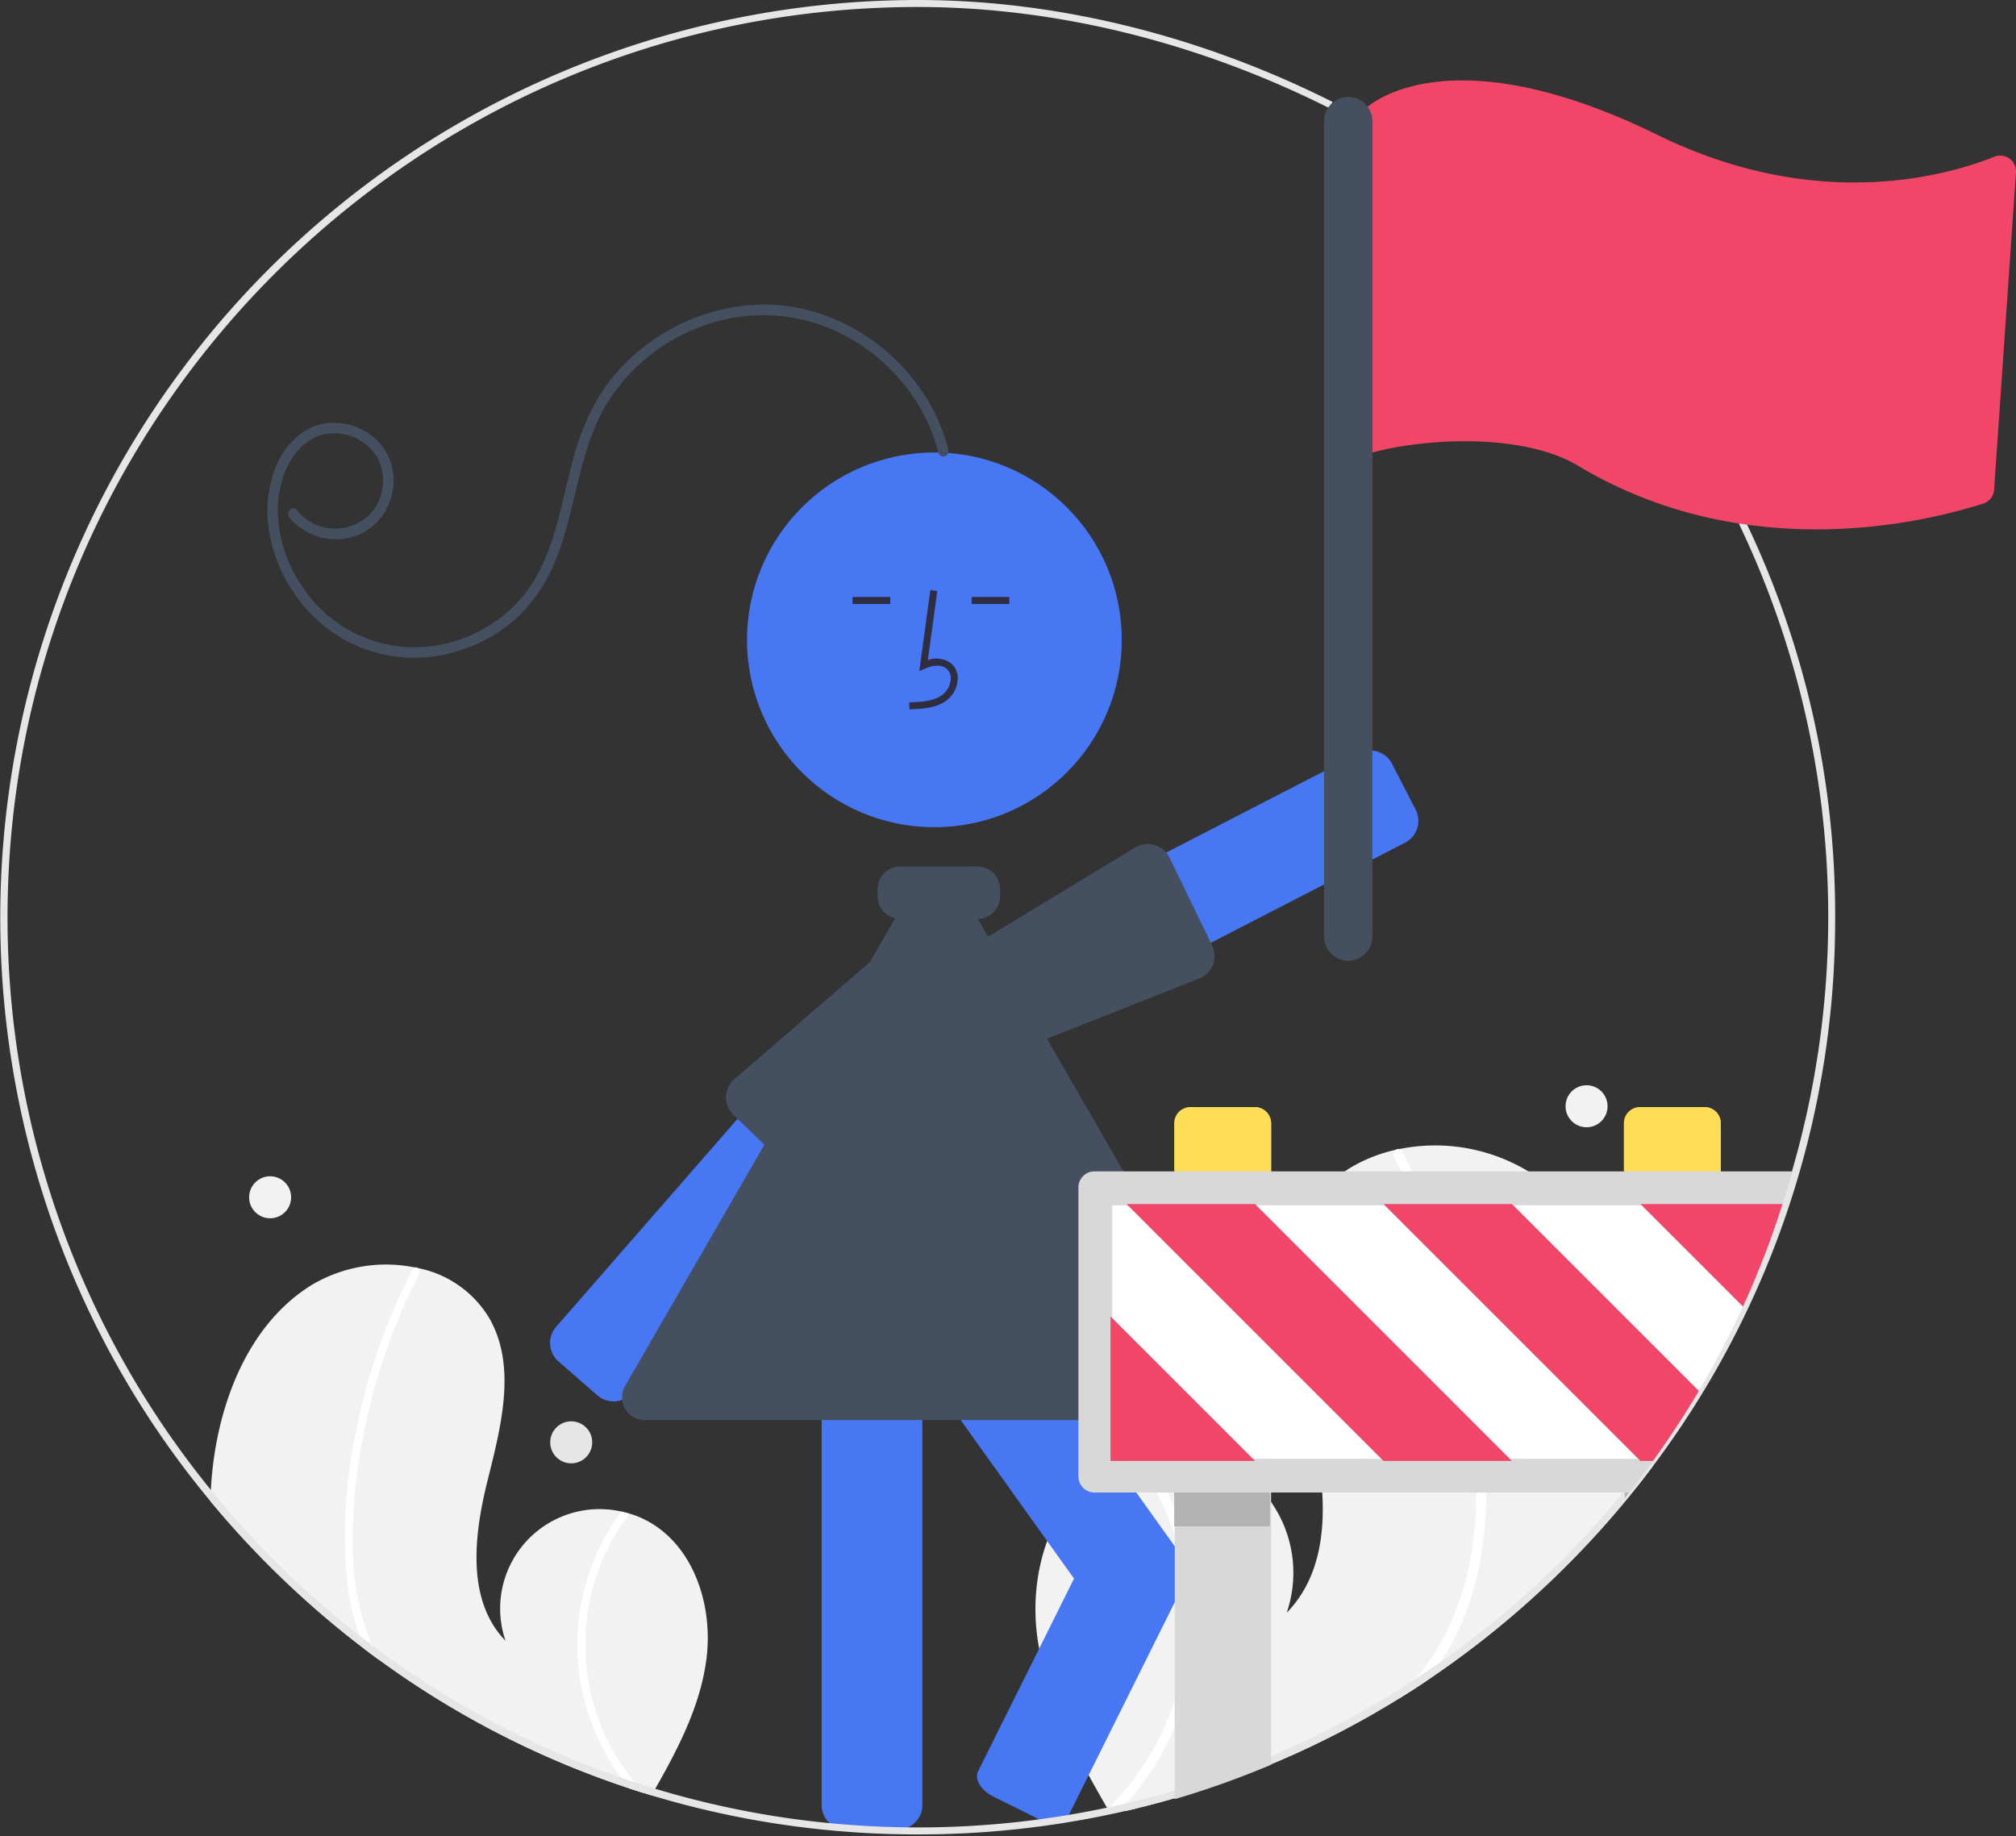 <svg xmlns="http://www.w3.org/2000/svg" xmlns:xlink="http://www.w3.org/1999/xlink" width="357.872" height="325.98" viewBox="0 0 357.872 325.98">
  <rect x="0" y="0" width="357.872" height="325.98" fill="#333333" stroke="none"/>
  <defs>
    <clipPath id="clip-path">
      <circle id="Ellipse_510" data-name="Ellipse 510" cx="161" cy="161" r="161" transform="translate(687 205)" fill="#fff" stroke="#707070" stroke-width="1"/>
    </clipPath>
  </defs>
  <g id="Group_1925" data-name="Group 1925" transform="translate(-685 -201.02)">
    <path id="Path_1854" data-name="Path 1854" d="M717.508,569.8c-.006.777-.025,1.548-.056,2.324A165.421,165.421,0,0,1,677.5,610.071q-2.657,1.8-5.382,3.468a160.62,160.62,0,0,1-43.835,18.714q-1.221.317-2.443.615c-.584.143-1.175.286-1.765.41l-1.069-.093c-.018-.006-.043-.006-.062-.012-.143-.012-.286-.025-.422-.031-.609-.056-1.218-.118-1.827-.174l.143.273.361.684h-.006c-.131-.224-.261-.454-.385-.684-.05-.081-.106-.168-.149-.255s-.087-.155-.131-.23c-5.544-9.646-11.007-19.646-12.405-30.653-1.46-11.523,2.641-24.562,12.778-30.224a20.82,20.82,0,0,1,4.2-1.759c.609-.18,1.224-.329,1.846-.466a21.925,21.925,0,0,1,25.494,28.5c8.6-8.813,6.992-23.108,4.027-35.053s-6.563-25.246-.522-35.973c3.356-5.979,9.26-9.683,15.892-11.175.2-.043.4-.087.609-.124a31.993,31.993,0,0,1,22.99,4.027c12.672,7.986,19.18,23.126,21.293,37.956a79.3,79.3,0,0,1,.783,11.983Z" transform="translate(260.971 -110.82)" fill="#f2f2f2"/>
    <path id="Path_1855" data-name="Path 1855" d="M639.343,610.427a49.366,49.366,0,0,1,4.257,30.69,50.516,50.516,0,0,1-11.734,24.009c-.342.392-.69.771-1.044,1.144.572-.037,1.15-.087,1.722-.137.367-.031.74-.062,1.106-.1-.584.143-1.175.286-1.765.41l-1.069-.093c-.018-.006-.043-.006-.062-.012-.143-.012-.286-.025-.422-.031-.609-.056-1.218-.118-1.827-.174l.143.273.361.684H629c-.131-.224-.261-.454-.385-.684-.05-.081-.106-.168-.149-.255.112-.106.217-.218.323-.329a47.7,47.7,0,0,0,4.114-62.536c.609-.18,1.224-.329,1.846-.466A51.023,51.023,0,0,1,639.343,610.427Z" transform="translate(253.162 -143.985)" fill="#fff"/>
    <path id="Path_1856" data-name="Path 1856" d="M726.146,584.534a54.315,54.315,0,0,1-3.754,15.333,45.064,45.064,0,0,1-3.941,7.39c-.708,1.094-1.473,2.163-2.274,3.195q-2.657,1.8-5.382,3.468a46.517,46.517,0,0,0,3.313-3.7c.578-.7,1.125-1.411,1.653-2.138,5.911-8.148,8.515-17.955,8.962-27.918a117.859,117.859,0,0,0-3.35-31.9A133.677,133.677,0,0,0,710.124,517.6a.959.959,0,0,1,.385-1.268.825.825,0,0,1,.609-.124.685.685,0,0,1,.466.4c.615,1.2,1.224,2.4,1.8,3.617a135.268,135.268,0,0,1,10.6,31.8C726.128,562.638,727.271,573.732,726.146,584.534Z" transform="translate(222.294 -111.2)" fill="#fff"/>
    <path id="Path_1857" data-name="Path 1857" d="M450.5,643.458c.224-.392.448-.783.665-1.175,4.145-7.284,8.042-14.842,9.093-23.108,1.175-9.273-2.126-19.77-10.286-24.326a16.432,16.432,0,0,0-3.381-1.417c-.485-.143-.982-.267-1.485-.379A17.653,17.653,0,0,0,424.581,616c-6.917-7.091-5.625-18.6-3.238-28.217s5.283-20.323.416-28.956a19.059,19.059,0,0,0-12.791-9c-.162-.031-.329-.068-.491-.1a25.771,25.771,0,0,0-18.509,3.244c-10.2,6.426-15.438,18.614-17.141,30.553-.267,1.883-.454,3.791-.547,5.705-.037.671-.062,1.336-.075,2.007q4.913,5.939,10.429,11.454a166.039,166.039,0,0,0,16.949,14.8c.82.621,1.641,1.231,2.474,1.833a161.094,161.094,0,0,0,44.513,22.89c.876.286,1.765.572,2.648.845Z" transform="translate(350.154 -123.697)" fill="#f2f2f2"/>
    <path id="Path_1858" data-name="Path 1858" d="M488.876,669.757c-.883-.273-1.771-.559-2.648-.845-.51-.615-.994-1.243-1.461-1.889a40.714,40.714,0,0,1-7.129-16.439,39.748,39.748,0,0,1,3.424-24.7,41.389,41.389,0,0,1,3.7-6.128c.5.112,1,.236,1.486.379a38.4,38.4,0,0,0,.945,47.713C487.733,668.5,488.292,669.135,488.876,669.757Z" transform="translate(310.495 -150.393)" fill="#fff"/>
    <path id="Path_1859" data-name="Path 1859" d="M414.73,575.833a94.78,94.78,0,0,0-2.7,25.681,45.018,45.018,0,0,0,3.331,15.569c.367.864.764,1.709,1.2,2.548-.833-.6-1.653-1.212-2.474-1.833-.062-.143-.124-.28-.18-.423q-.41-.988-.764-2a44.553,44.553,0,0,1-2.262-10.342,87.776,87.776,0,0,1,1.74-26.172,108.709,108.709,0,0,1,8.533-25.594c.466-.982.957-1.945,1.455-2.909a.55.55,0,0,1,.373-.329.7.7,0,0,1,.491.1.779.779,0,0,1,.311,1.026,107.346,107.346,0,0,0-9.055,24.674Z" transform="translate(335.648 -124.003)" fill="#fff"/>
    <path id="Path_1860" data-name="Path 1860" d="M481.985,543.98a4.354,4.354,0,0,1-4.369-.8L470.7,537.15a4.355,4.355,0,0,1-.419-6.138l50.252-57.619a4.355,4.355,0,0,1,6.138-.419L533.587,479a4.355,4.355,0,0,1,.419,6.138l-50.252,57.62A4.324,4.324,0,0,1,481.985,543.98Z" transform="translate(313.438 -94.435)" fill="#4877f4"/>
    <path id="Path_1861" data-name="Path 1861" d="M595.675,454.257a4.371,4.371,0,0,1-1.332-.209A4.32,4.32,0,0,1,591.8,451.9l-4.2-8.153a4.355,4.355,0,0,1,1.873-5.86l67.954-35.036a4.355,4.355,0,0,1,5.861,1.873l4.2,8.153a4.355,4.355,0,0,1-1.873,5.86L597.66,453.773A4.324,4.324,0,0,1,595.675,454.257Z" transform="translate(268.814 -68.116)" fill="#4877f4"/>
    <path id="Path_1862" data-name="Path 1862" d="M593.756,466.346a4.363,4.363,0,0,1-3.9-2.4l-4.115-8.2a4.342,4.342,0,0,1-.337-2.99c.027-.111.059-.222.1-.332h0c.083-.25.174-.641.278-1.093.333-1.442.748-3.237,1.594-3.661l29.859-18.1a4.348,4.348,0,0,1,5.849,1.9l.013.025,7.532,15.525a4.355,4.355,0,0,1-1.938,5.836l-33.015,13.034A4.26,4.26,0,0,1,593.756,466.346Z" transform="translate(269.507 -78.233)" fill="#444f5f"/>
    <circle id="Ellipse_505" data-name="Ellipse 505" cx="33.263" cy="33.263" r="33.263" transform="translate(817.606 281.352)" fill="#4877f4"/>
    <path id="Path_1863" data-name="Path 1863" d="M560.306,658h-9.173a4.355,4.355,0,0,1-4.351-4.351v-77.7a4.356,4.356,0,0,1,4.351-4.351h9.173a4.355,4.355,0,0,1,4.351,4.351v77.7A4.356,4.356,0,0,1,560.306,658Z" transform="translate(284.079 -132.171)" fill="#4877f4"/>
    <path id="Path_1864" data-name="Path 1864" d="M602.4,606.014a4.348,4.348,0,0,1-3.545-1.818L554.389,542a4.355,4.355,0,0,1,1.009-6.069l7.462-5.335a4.355,4.355,0,0,1,6.069,1.008L613.4,593.8a4.355,4.355,0,0,1-1.009,6.069l-7.462,5.336a4.328,4.328,0,0,1-2.524.81Z" transform="translate(281.506 -116.344)" fill="#4877f4"/>
    <path id="Path_1865" data-name="Path 1865" d="M604.825,676.507a5.989,5.989,0,0,1-2.627-.657l-8.212-4.088c-2.147-1.069-3.331-3.072-2.638-4.463l21.164-42.511c.693-1.392,3-1.655,5.151-.586l8.212,4.088a5.791,5.791,0,0,1,2.354,2.046,2.459,2.459,0,0,1,.284,2.417l-21.164,42.511A2.666,2.666,0,0,1,604.825,676.507Z" transform="translate(267.286 -151.829)" fill="#4877f4"/>
    <path id="Path_1866" data-name="Path 1866" d="M537.774,501.436a4.364,4.364,0,0,1-4.556-.986L520.773,488.51a4.35,4.35,0,0,1-.05-6.152l0,0,26.45-22.868c.646-.658,2.481-.5,3.956-.373.463.04.862.074,1.126.072.116,0,.231,0,.345.011h0a4.343,4.343,0,0,1,2.741,1.242l6.532,6.44a4.356,4.356,0,0,1,.044,6.153l-22.532,27.355A4.387,4.387,0,0,1,537.774,501.436Z" transform="translate(294.415 -89.551)" fill="#444f5f"/>
    <path id="Path_1867" data-name="Path 1867" d="M571.829,377.722l-.035-1.243c2.312-.064,4.351-.209,5.883-1.329a3.821,3.821,0,0,0,1.48-2.814,2.184,2.184,0,0,0-.716-1.8c-1.017-.859-2.653-.581-3.846-.034l-1.028.472,1.972-14.413,1.232.169-1.678,12.26a4.388,4.388,0,0,1,4.151.6,3.4,3.4,0,0,1,1.156,2.792,5.054,5.054,0,0,1-1.989,3.775C576.442,377.593,573.884,377.664,571.829,377.722Z" transform="translate(274.612 -50.779)" fill="#2f2e41"/>
    <rect id="Rectangle_879" data-name="Rectangle 879" width="6.695" height="1.243" transform="translate(857.473 307.009)" fill="#2f2e41"/>
    <rect id="Rectangle_880" data-name="Rectangle 880" width="6.695" height="1.243" transform="translate(836.341 307.009)" fill="#2f2e41"/>
    <path id="Path_1868" data-name="Path 1868" d="M597.275,534.147H493.806a4.031,4.031,0,0,1-3.5-6.06l51.735-89.607a4,4,0,0,1,3.5-2.02h0a4,4,0,0,1,3.5,2.02l51.735,89.607a4.04,4.04,0,0,1-3.5,6.06Z" transform="translate(305.661 -81.02)" fill="#444f5f"/>
    <path id="Path_1869" data-name="Path 1869" d="M509.382,300.846c-3.688-14.785-17.986-26.138-33.306-25.855a35.284,35.284,0,0,0-20.857,7.563,33.712,33.712,0,0,0-7.648,8.368A42.6,42.6,0,0,0,442.68,302.7c-2.287,8.3-3.365,17.683-9.169,24.458a25.491,25.491,0,0,1-19.288,8.677,23.815,23.815,0,0,1-18.829-9.723c-4.369-5.825-6.52-13.88-4-20.91,1.239-3.45,3.9-6.708,7.711-7.283a8.988,8.988,0,0,1,8.9,4.26,8.848,8.848,0,0,1-.981,9.667,8.709,8.709,0,0,1-13.332-.368c-.745-.941-2.065.378-1.328,1.309a10.778,10.778,0,0,0,9.844,3.761,10.062,10.062,0,0,0,8.018-6.7,10.217,10.217,0,0,0-1.864-10.326,10.932,10.932,0,0,0-10.155-3.327c-3.933.833-6.789,4.067-8.271,7.652a21.355,21.355,0,0,0-1.112,11.715,27.448,27.448,0,0,0,12.564,18.509,25.875,25.875,0,0,0,22.181,2.016,27.183,27.183,0,0,0,9.738-6,29.145,29.145,0,0,0,6.708-10.706c3.28-8.587,3.76-18.2,8.4-26.267A33.057,33.057,0,0,1,466.4,278.577a30.911,30.911,0,0,1,22.941,1.1A33.754,33.754,0,0,1,505.681,295.9a30.212,30.212,0,0,1,1.9,5.425.933.933,0,0,0,1.8-.483Z" transform="translate(344 -19.903)" fill="#444f5f"/>
    <path id="Path_1870" data-name="Path 1870" d="M580.46,444.823H566.786a4.044,4.044,0,0,1-4.04-4.04V439.54a4.044,4.044,0,0,1,4.04-4.04H580.46a4.044,4.044,0,0,1,4.04,4.04v1.243a4.044,4.044,0,0,1-4.04,4.04Z" transform="translate(278.036 -80.656)" fill="#444f5f"/>
    <circle id="Ellipse_506" data-name="Ellipse 506" cx="3.729" cy="3.729" r="3.729" transform="translate(782.672 453.353)" fill="#e6e6e6"/>
    <circle id="Ellipse_507" data-name="Ellipse 507" cx="3.729" cy="3.729" r="3.729" transform="translate(962.91 393.688)" fill="#f2f2f2"/>
    <circle id="Ellipse_508" data-name="Ellipse 508" cx="3.729" cy="3.729" r="3.729" transform="translate(729.222 409.847)" fill="#f2f2f2"/>
    <path id="Path_1871" data-name="Path 1871" d="M637.86,350.836a161.393,161.393,0,0,1-32.343,97.447,165.42,165.42,0,0,1-39.951,37.949q-2.657,1.8-5.382,3.468a160.621,160.621,0,0,1-43.835,18.714q-1.221.317-2.443.615c-.584.143-1.175.286-1.765.41-.957.23-1.914.441-2.878.646h-.006a163.973,163.973,0,0,1-34.233,3.586q-2.237,0-4.469-.062-4.82-.121-9.59-.534a162.6,162.6,0,0,1-33.22-6.333c-.429-.131-.852-.261-1.28-.4-.883-.273-1.771-.559-2.648-.845a161.1,161.1,0,0,1-44.512-22.89c-.833-.6-1.653-1.212-2.474-1.833a166.042,166.042,0,0,1-16.948-14.8q-5.52-5.519-10.429-11.454a161.239,161.239,0,0,1-28.067-49.485A162.926,162.926,0,0,1,475.025,188c24.581,0,50.038,6.252,73.618,18.092l-.56,1.106c-23.406-11.747-48.67-17.955-73.058-17.955-89.1,0-161.593,72.493-161.593,161.593a160.816,160.816,0,0,0,36.1,101.679,162.75,162.75,0,0,0,26.358,25.842q1.1.858,2.219,1.7a161.23,161.23,0,0,0,44.251,23.549q1.2.42,2.424.82c1.2.392,2.411.777,3.63,1.137a160.128,160.128,0,0,0,33.375,6.321q4.773.392,9.615.5c1.206.031,2.411.043,3.623.043a161.108,161.108,0,0,0,33.568-3.512c.149-.031.3-.062.454-.1q1.547-.326,3.076-.7c1.193-.273,2.374-.572,3.555-.876A160.708,160.708,0,0,0,563.5,486q2.2-1.436,4.344-2.958a161.545,161.545,0,0,0,52.928-202.078l1.125-.535a161.389,161.389,0,0,1,15.966,70.411Z" transform="translate(372.906 13.02)" fill="#e6e6e6"/>
    <path id="Path_1872" data-name="Path 1872" d="M777.824,290.683c-15.669,0-29.952-3.8-42.454-11.306-13.222-7.931-40.489-3.34-42.534.706l-2.507,6.038,7.066-69.913.266-.248c.582-.557,14.743-13.5,51.847,4.7,28.162,13.811,51.183,7.3,59.773,3.863a2.8,2.8,0,0,1,3.837,2.783l-3.884,56.334a2.774,2.774,0,0,1-1.93,2.468A99.612,99.612,0,0,1,777.824,290.683Z" transform="translate(229.748 4.321)" fill="#f14667"/>
    <path id="Path_1873" data-name="Path 1873" d="M694.562,215.7A4.3,4.3,0,0,0,690.267,220V364.682a4.295,4.295,0,1,0,8.589,0V220A4.3,4.3,0,0,0,694.562,215.7Z" transform="translate(229.771 2.534)" fill="#444f5f"/>
    <g id="Mask_Group_5" data-name="Mask Group 5" clip-path="url(#clip-path)">
      <g id="construction-sign" transform="translate(875.436 395.573)">
        <path id="Path_1874" data-name="Path 1874" d="M52.1,118.875V4.851A2.851,2.851,0,0,0,49.253,2h-11.4A2.851,2.851,0,0,0,35,4.851V118.875Z" transform="translate(62.921 0)" fill="#d8d8d8"/>
        <path id="Path_1875" data-name="Path 1875" d="M24.1,127.427V5.059A2.96,2.96,0,0,0,21.253,2H9.851A2.96,2.96,0,0,0,7,5.059V127.427Z" transform="translate(11.104 0)" fill="#d8d8d8"/>
        <rect id="Rectangle_882" data-name="Rectangle 882" width="39" height="9" transform="translate(87 118.427)" fill="#b3b3b3"/>
        <rect id="Rectangle_883" data-name="Rectangle 883" width="17" height="6" transform="translate(18 70.427)" fill="#b3b3b3"/>
        <rect id="Rectangle_884" data-name="Rectangle 884" width="17" height="6" transform="translate(98 70.427)" fill="#b3b3b3"/>
        <path id="Path_1876" data-name="Path 1876" d="M129.278,6H3.851A2.851,2.851,0,0,0,1,8.851V60.162a2.851,2.851,0,0,0,2.851,2.851H129.278a2.851,2.851,0,0,0,2.851-2.851V8.851A2.851,2.851,0,0,0,129.278,6Z" transform="translate(0 7.402)" fill="#d8d8d8"/>
        <rect id="Rectangle_885" data-name="Rectangle 885" width="119" height="45" transform="translate(7 19.427)" fill="#fff"/>
        <path id="Path_1877" data-name="Path 1877" d="M122.726,33.692,97.07,8.036h25.656ZM51.46,8.036h22.8l45.61,45.61H97.07Zm22.8,45.61H51.46L5.851,8.036h22.8ZM3,27.99,28.656,53.646H3Z" transform="translate(3.701 11.17)" fill="#f14667"/>
        <path id="Path_1878" data-name="Path 1878" d="M24.167,13.4H6.966V4.851A2.851,2.851,0,0,1,9.817,2h11.5a2.851,2.851,0,0,1,2.851,2.851Z" transform="translate(11.041 0)" fill="#ffdd57"/>
        <path id="Path_1879" data-name="Path 1879" d="M52.167,13.4h-17.2V4.851A2.851,2.851,0,0,1,37.817,2h11.5a2.851,2.851,0,0,1,2.851,2.851Z" transform="translate(62.858 0)" fill="#ffdd57"/>
      </g>
    </g>
  </g>
</svg>
